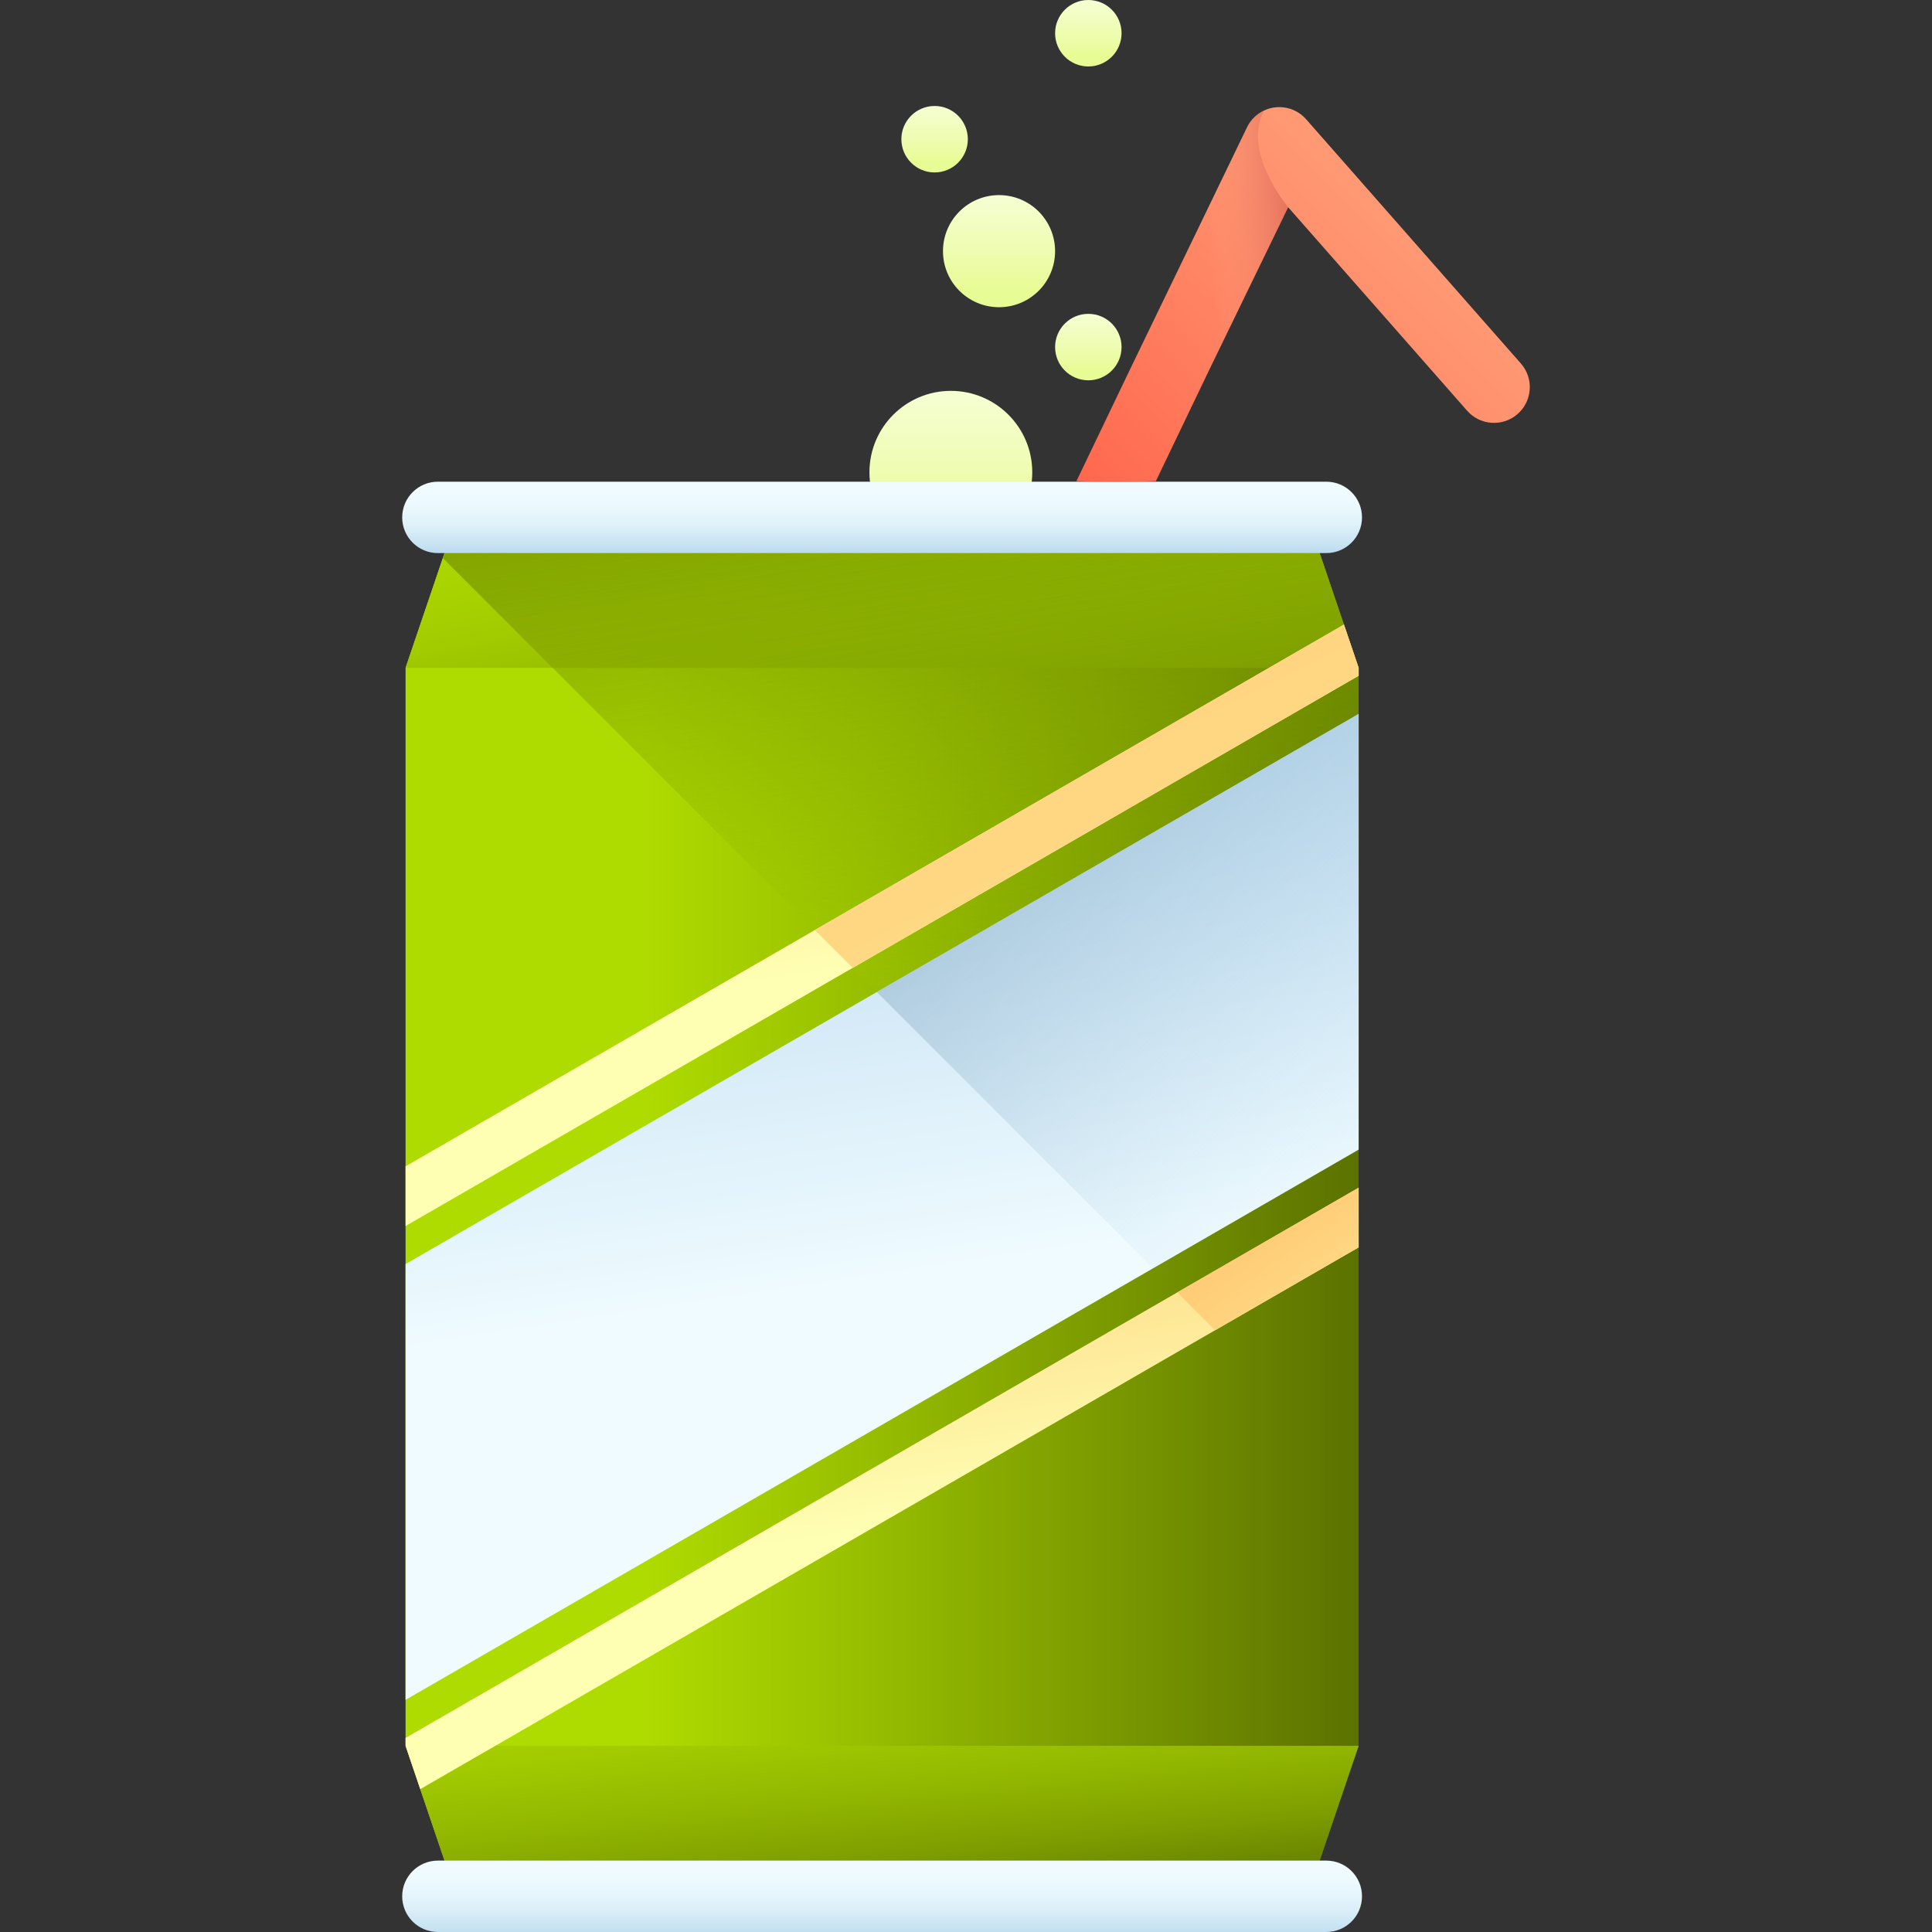 <?xml version="1.0" encoding="iso-8859-1"?>
<!-- Generator: Adobe Illustrator 19.0.0, SVG Export Plug-In . SVG Version: 6.00 Build 0)  -->
<svg version="1.1" id="Capa_1" xmlns="http://www.w3.org/2000/svg" xmlns:xlink="http://www.w3.org/1999/xlink" x="0px" y="0px"
	 viewBox="0 0 512.001 512.001" style="enable-background:new 0 0 512.001 512.001;" xml:space="preserve">
<rect x="0" y="0" width="512.001" height="512.001" fill="#333333" stroke="none"/>
<linearGradient id="SVGID_1_" gradientUnits="userSpaceOnUse" x1="250.81" y1="375.293" x2="250.81" y2="458.993" gradientTransform="matrix(1.004 0 0 -1.004 0.192 516.561)">
	<stop  offset="0" style="stop-color:#E8FC95"/>
	<stop  offset="0.09" style="stop-color:#EBFCA4"/>
	<stop  offset="0.366" style="stop-color:#F4FECB"/>
	<stop  offset="0.619" style="stop-color:#FAFEE8"/>
	<stop  offset="0.838" style="stop-color:#FEFFF9"/>
	<stop  offset="1" style="stop-color:#FFFFFF"/>
</linearGradient>
<circle style="fill:url(#SVGID_1_);" cx="251.986" cy="125.159" r="21.575"/>
<linearGradient id="SVGID_2_" gradientUnits="userSpaceOnUse" x1="287.1" y1="416.973" x2="287.1" y2="451.133" gradientTransform="matrix(1.004 0 0 -1.004 0.192 516.561)">
	<stop  offset="0" style="stop-color:#E8FC95"/>
	<stop  offset="0.09" style="stop-color:#EBFCA4"/>
	<stop  offset="0.366" style="stop-color:#F4FECB"/>
	<stop  offset="0.619" style="stop-color:#FAFEE8"/>
	<stop  offset="0.838" style="stop-color:#FEFFF9"/>
	<stop  offset="1" style="stop-color:#FFFFFF"/>
</linearGradient>
<circle style="fill:url(#SVGID_2_);" cx="288.418" cy="91.979" r="8.807"/>
<linearGradient id="SVGID_3_" gradientUnits="userSpaceOnUse" x1="246.52" y1="471.845" x2="246.52" y2="506.01" gradientTransform="matrix(1.004 0 0 -1.004 0.192 516.561)">
	<stop  offset="0" style="stop-color:#E8FC95"/>
	<stop  offset="0.09" style="stop-color:#EBFCA4"/>
	<stop  offset="0.366" style="stop-color:#F4FECB"/>
	<stop  offset="0.619" style="stop-color:#FAFEE8"/>
	<stop  offset="0.838" style="stop-color:#FEFFF9"/>
	<stop  offset="1" style="stop-color:#FFFFFF"/>
</linearGradient>
<circle style="fill:url(#SVGID_3_);" cx="247.679" cy="36.893" r="8.807"/>
<linearGradient id="SVGID_4_" gradientUnits="userSpaceOnUse" x1="287.1" y1="499.82" x2="287.1" y2="533.985" gradientTransform="matrix(1.004 0 0 -1.004 0.192 516.561)">
	<stop  offset="0" style="stop-color:#E8FC95"/>
	<stop  offset="0.09" style="stop-color:#EBFCA4"/>
	<stop  offset="0.366" style="stop-color:#F4FECB"/>
	<stop  offset="0.619" style="stop-color:#FAFEE8"/>
	<stop  offset="0.838" style="stop-color:#FEFFF9"/>
	<stop  offset="1" style="stop-color:#FFFFFF"/>
</linearGradient>
<circle style="fill:url(#SVGID_4_);" cx="288.418" cy="8.807" r="8.807"/>
<linearGradient id="SVGID_5_" gradientUnits="userSpaceOnUse" x1="263.53" y1="438.203" x2="263.53" y2="495.831" gradientTransform="matrix(1.004 0 0 -1.004 0.192 516.561)">
	<stop  offset="0" style="stop-color:#E8FC95"/>
	<stop  offset="0.09" style="stop-color:#EBFCA4"/>
	<stop  offset="0.366" style="stop-color:#F4FECB"/>
	<stop  offset="0.619" style="stop-color:#FAFEE8"/>
	<stop  offset="0.838" style="stop-color:#FEFFF9"/>
	<stop  offset="1" style="stop-color:#FFFFFF"/>
</linearGradient>
<circle style="fill:url(#SVGID_5_);" cx="264.755" cy="66.56" r="14.856"/>
<linearGradient id="SVGID_6_" gradientUnits="userSpaceOnUse" x1="168.38" y1="195.964" x2="365.09" y2="195.964" gradientTransform="matrix(1.004 0 0 -1.004 0.192 516.561)">
	<stop  offset="0" style="stop-color:#AFDC00"/>
	<stop  offset="0.29" style="stop-color:#99C000"/>
	<stop  offset="0.915" style="stop-color:#607800"/>
	<stop  offset="1" style="stop-color:#586E00"/>
</linearGradient>
<polygon style="fill:url(#SVGID_6_);" points="346.807,137.97 120.725,137.97 107.478,176.995 107.478,462.66 120.725,501.686 
	346.807,501.686 360.055,462.66 360.055,176.995 "/>
<linearGradient id="SVGID_7_" gradientUnits="userSpaceOnUse" x1="218.45" y1="410.753" x2="240.91" y2="296.153" gradientTransform="matrix(1.004 0 0 -1.004 0.192 516.561)">
	<stop  offset="0" style="stop-color:#AFDC00"/>
	<stop  offset="0.193" style="stop-color:#ACD800"/>
	<stop  offset="0.384" style="stop-color:#A3CC00"/>
	<stop  offset="0.573" style="stop-color:#93B800"/>
	<stop  offset="0.761" style="stop-color:#7D9D00"/>
	<stop  offset="0.948" style="stop-color:#617900"/>
	<stop  offset="1" style="stop-color:#586E00"/>
</linearGradient>
<polygon style="fill:url(#SVGID_7_);" points="360.054,176.995 107.478,176.995 120.725,137.97 346.807,137.97 "/>
<linearGradient id="SVGID_8_" gradientUnits="userSpaceOnUse" x1="228.214" y1="97.113" x2="238.004" y2="1.523" gradientTransform="matrix(1.004 0 0 -1.004 0.192 516.561)">
	<stop  offset="0" style="stop-color:#AFDC00"/>
	<stop  offset="0.193" style="stop-color:#ACD800"/>
	<stop  offset="0.384" style="stop-color:#A3CC00"/>
	<stop  offset="0.573" style="stop-color:#93B800"/>
	<stop  offset="0.761" style="stop-color:#7D9D00"/>
	<stop  offset="0.948" style="stop-color:#617900"/>
	<stop  offset="1" style="stop-color:#586E00"/>
</linearGradient>
<polygon style="fill:url(#SVGID_8_);" points="360.054,462.66 107.478,462.66 120.725,501.686 346.807,501.686 "/>
<linearGradient id="SVGID_9_" gradientUnits="userSpaceOnUse" x1="256.401" y1="228.633" x2="221.891" y2="456.223" gradientTransform="matrix(1.004 0 0 -1.004 0.192 516.561)">
	<stop  offset="0" style="stop-color:#AFDC00;stop-opacity:0"/>
	<stop  offset="0.472" style="stop-color:#84A600;stop-opacity:0.472"/>
	<stop  offset="1" style="stop-color:#586E00"/>
</linearGradient>
<polygon style="fill:url(#SVGID_9_);" points="120.725,137.97 117.359,147.889 360.055,390.584 360.055,176.995 346.807,137.97 "/>
<linearGradient id="SVGID_10_" gradientUnits="userSpaceOnUse" x1="232.661" y1="384.483" x2="232.661" y2="367.063" gradientTransform="matrix(1.004 0 0 -1.004 0.192 516.561)">
	<stop  offset="0" style="stop-color:#EFFBFF"/>
	<stop  offset="0.242" style="stop-color:#EAF8FE"/>
	<stop  offset="0.514" style="stop-color:#DDF0F9"/>
	<stop  offset="0.799" style="stop-color:#C6E2F2"/>
	<stop  offset="1" style="stop-color:#B2D5EC"/>
</linearGradient>
<path style="fill:url(#SVGID_10_);" d="M351.487,146.575H116.045c-5.224,0-9.46-4.236-9.46-9.46l0,0c0-5.224,4.236-9.46,9.46-9.46
	h235.442c5.224,0,9.46,4.236,9.46,9.46l0,0C360.946,142.34,356.712,146.575,351.487,146.575z"/>
<linearGradient id="SVGID_11_" gradientUnits="userSpaceOnUse" x1="232.661" y1="20.983" x2="232.661" y2="1.563" gradientTransform="matrix(1.004 0 0 -1.004 0.192 516.561)">
	<stop  offset="0" style="stop-color:#EFFBFF"/>
	<stop  offset="0.242" style="stop-color:#EAF8FE"/>
	<stop  offset="0.514" style="stop-color:#DDF0F9"/>
	<stop  offset="0.799" style="stop-color:#C6E2F2"/>
	<stop  offset="1" style="stop-color:#B2D5EC"/>
</linearGradient>
<path style="fill:url(#SVGID_11_);" d="M351.487,493.081H116.045c-5.224,0-9.46,4.236-9.46,9.46l0,0c0,5.224,4.236,9.46,9.46,9.46
	h235.442c5.224,0,9.46-4.236,9.46-9.46l0,0C360.946,497.316,356.712,493.081,351.487,493.081z"/>
<linearGradient id="SVGID_12_" gradientUnits="userSpaceOnUse" x1="235.553" y1="176.903" x2="208.913" y2="352.563" gradientTransform="matrix(1.004 0 0 -1.004 0.192 516.561)">
	<stop  offset="0" style="stop-color:#EFFBFF"/>
	<stop  offset="0.556" style="stop-color:#CBE4F4"/>
	<stop  offset="1" style="stop-color:#B2D5EC"/>
</linearGradient>
<polygon style="fill:url(#SVGID_12_);" points="360.055,189.179 360.055,304.664 107.478,450.477 107.478,334.992 "/>
<linearGradient id="SVGID_13_" gradientUnits="userSpaceOnUse" x1="233.349" y1="260.043" x2="218.809" y2="355.903" gradientTransform="matrix(1.004 0 0 -1.004 0.192 516.561)">
	<stop  offset="0" style="stop-color:#FEFFB3"/>
	<stop  offset="1" style="stop-color:#FFCD77"/>
</linearGradient>
<polygon style="fill:url(#SVGID_13_);" points="360.055,176.999 360.055,179.083 107.478,324.908 107.478,309.088 356.158,165.514 
	"/>
<linearGradient id="SVGID_14_" gradientUnits="userSpaceOnUse" x1="235.132" y1="111.073" x2="220.592" y2="206.933" gradientTransform="matrix(1.004 0 0 -1.004 0.192 516.561)">
	<stop  offset="0" style="stop-color:#FEFFB3"/>
	<stop  offset="1" style="stop-color:#FFCD77"/>
</linearGradient>
<polygon style="fill:url(#SVGID_14_);" points="360.055,314.747 360.055,330.567 111.374,474.141 107.478,462.656 107.478,460.572 
	"/>
<linearGradient id="SVGID_15_" gradientUnits="userSpaceOnUse" x1="407.147" y1="66.332" x2="259.947" y2="358.582" gradientTransform="matrix(1.004 0 0 -1.004 0.192 516.561)">
	<stop  offset="0" style="stop-color:#FEFFB3"/>
	<stop  offset="1" style="stop-color:#FFCD77"/>
</linearGradient>
<polygon style="fill:url(#SVGID_15_);" points="360.055,176.999 360.055,179.083 225.972,256.497 215.94,246.465 356.158,165.514 
	"/>
<linearGradient id="SVGID_16_" gradientUnits="userSpaceOnUse" x1="383.109" y1="121.193" x2="334.629" y2="187.043" gradientTransform="matrix(1.004 0 0 -1.004 0.192 516.561)">
	<stop  offset="0" style="stop-color:#FEFFB3"/>
	<stop  offset="1" style="stop-color:#FFCD77"/>
</linearGradient>
<polygon style="fill:url(#SVGID_16_);" points="360.055,314.747 360.055,330.567 322.009,352.535 311.978,342.503 "/>
<linearGradient id="SVGID_17_" gradientUnits="userSpaceOnUse" x1="368.539" y1="215.712" x2="206.519" y2="377.732" gradientTransform="matrix(1.004 0 0 -1.004 0.192 516.561)">
	<stop  offset="0" style="stop-color:#B2D5EC;stop-opacity:0"/>
	<stop  offset="1" style="stop-color:#7797B0"/>
</linearGradient>
<polygon style="fill:url(#SVGID_17_);" points="305.581,336.111 360.055,304.664 360.055,189.179 232.365,262.894 "/>
<linearGradient id="SVGID_18_" gradientUnits="userSpaceOnUse" x1="398.949" y1="477.685" x2="280.139" y2="358.874" gradientTransform="matrix(1.004 0 0 -1.004 0.192 516.561)">
	<stop  offset="0" style="stop-color:#FFA981"/>
	<stop  offset="0.536" style="stop-color:#FF8262"/>
	<stop  offset="1" style="stop-color:#FF5C45"/>
</linearGradient>
<path style="fill:url(#SVGID_18_);" d="M285.259,127.517c3.467,0.103,6.984,0.138,10.57,0.138c3.552,0,7.053-0.034,10.485-0.138
	l14.157-29.522l20.901-43.084l47.438,53.94c3.467,3.931,9.45,4.311,13.381,0.862c3.931-3.466,4.328-9.45,0.862-13.381
	l-56.906-64.718c-2.104-2.397-5.26-3.57-8.415-3.138c-3.155,0.432-5.88,2.431-7.26,5.294l-30.73,63.553L285.259,127.517z"/>
<linearGradient id="SVGID_19_" gradientUnits="userSpaceOnUse" x1="319.75" y1="436.495" x2="357.26" y2="440.105" gradientTransform="matrix(1.004 0 0 -1.004 0.192 516.561)">
	<stop  offset="0" style="stop-color:#FFA981;stop-opacity:0"/>
	<stop  offset="1" style="stop-color:#B82934"/>
</linearGradient>
<path style="fill:url(#SVGID_19_);" d="M306.314,127.517c-3.431,0.103-6.932,0.138-10.485,0.138c-3.587,0-7.105-0.034-10.57-0.138
	l14.485-30.195l30.73-63.553c0.963-1.997,2.588-3.559,4.55-4.476l0,0c-6.016,10.963,6.349,25.618,6.349,25.618l-20.901,43.084
	L306.314,127.517z"/>
<g>
</g>
<g>
</g>
<g>
</g>
<g>
</g>
<g>
</g>
<g>
</g>
<g>
</g>
<g>
</g>
<g>
</g>
<g>
</g>
<g>
</g>
<g>
</g>
<g>
</g>
<g>
</g>
<g>
</g>
</svg>
